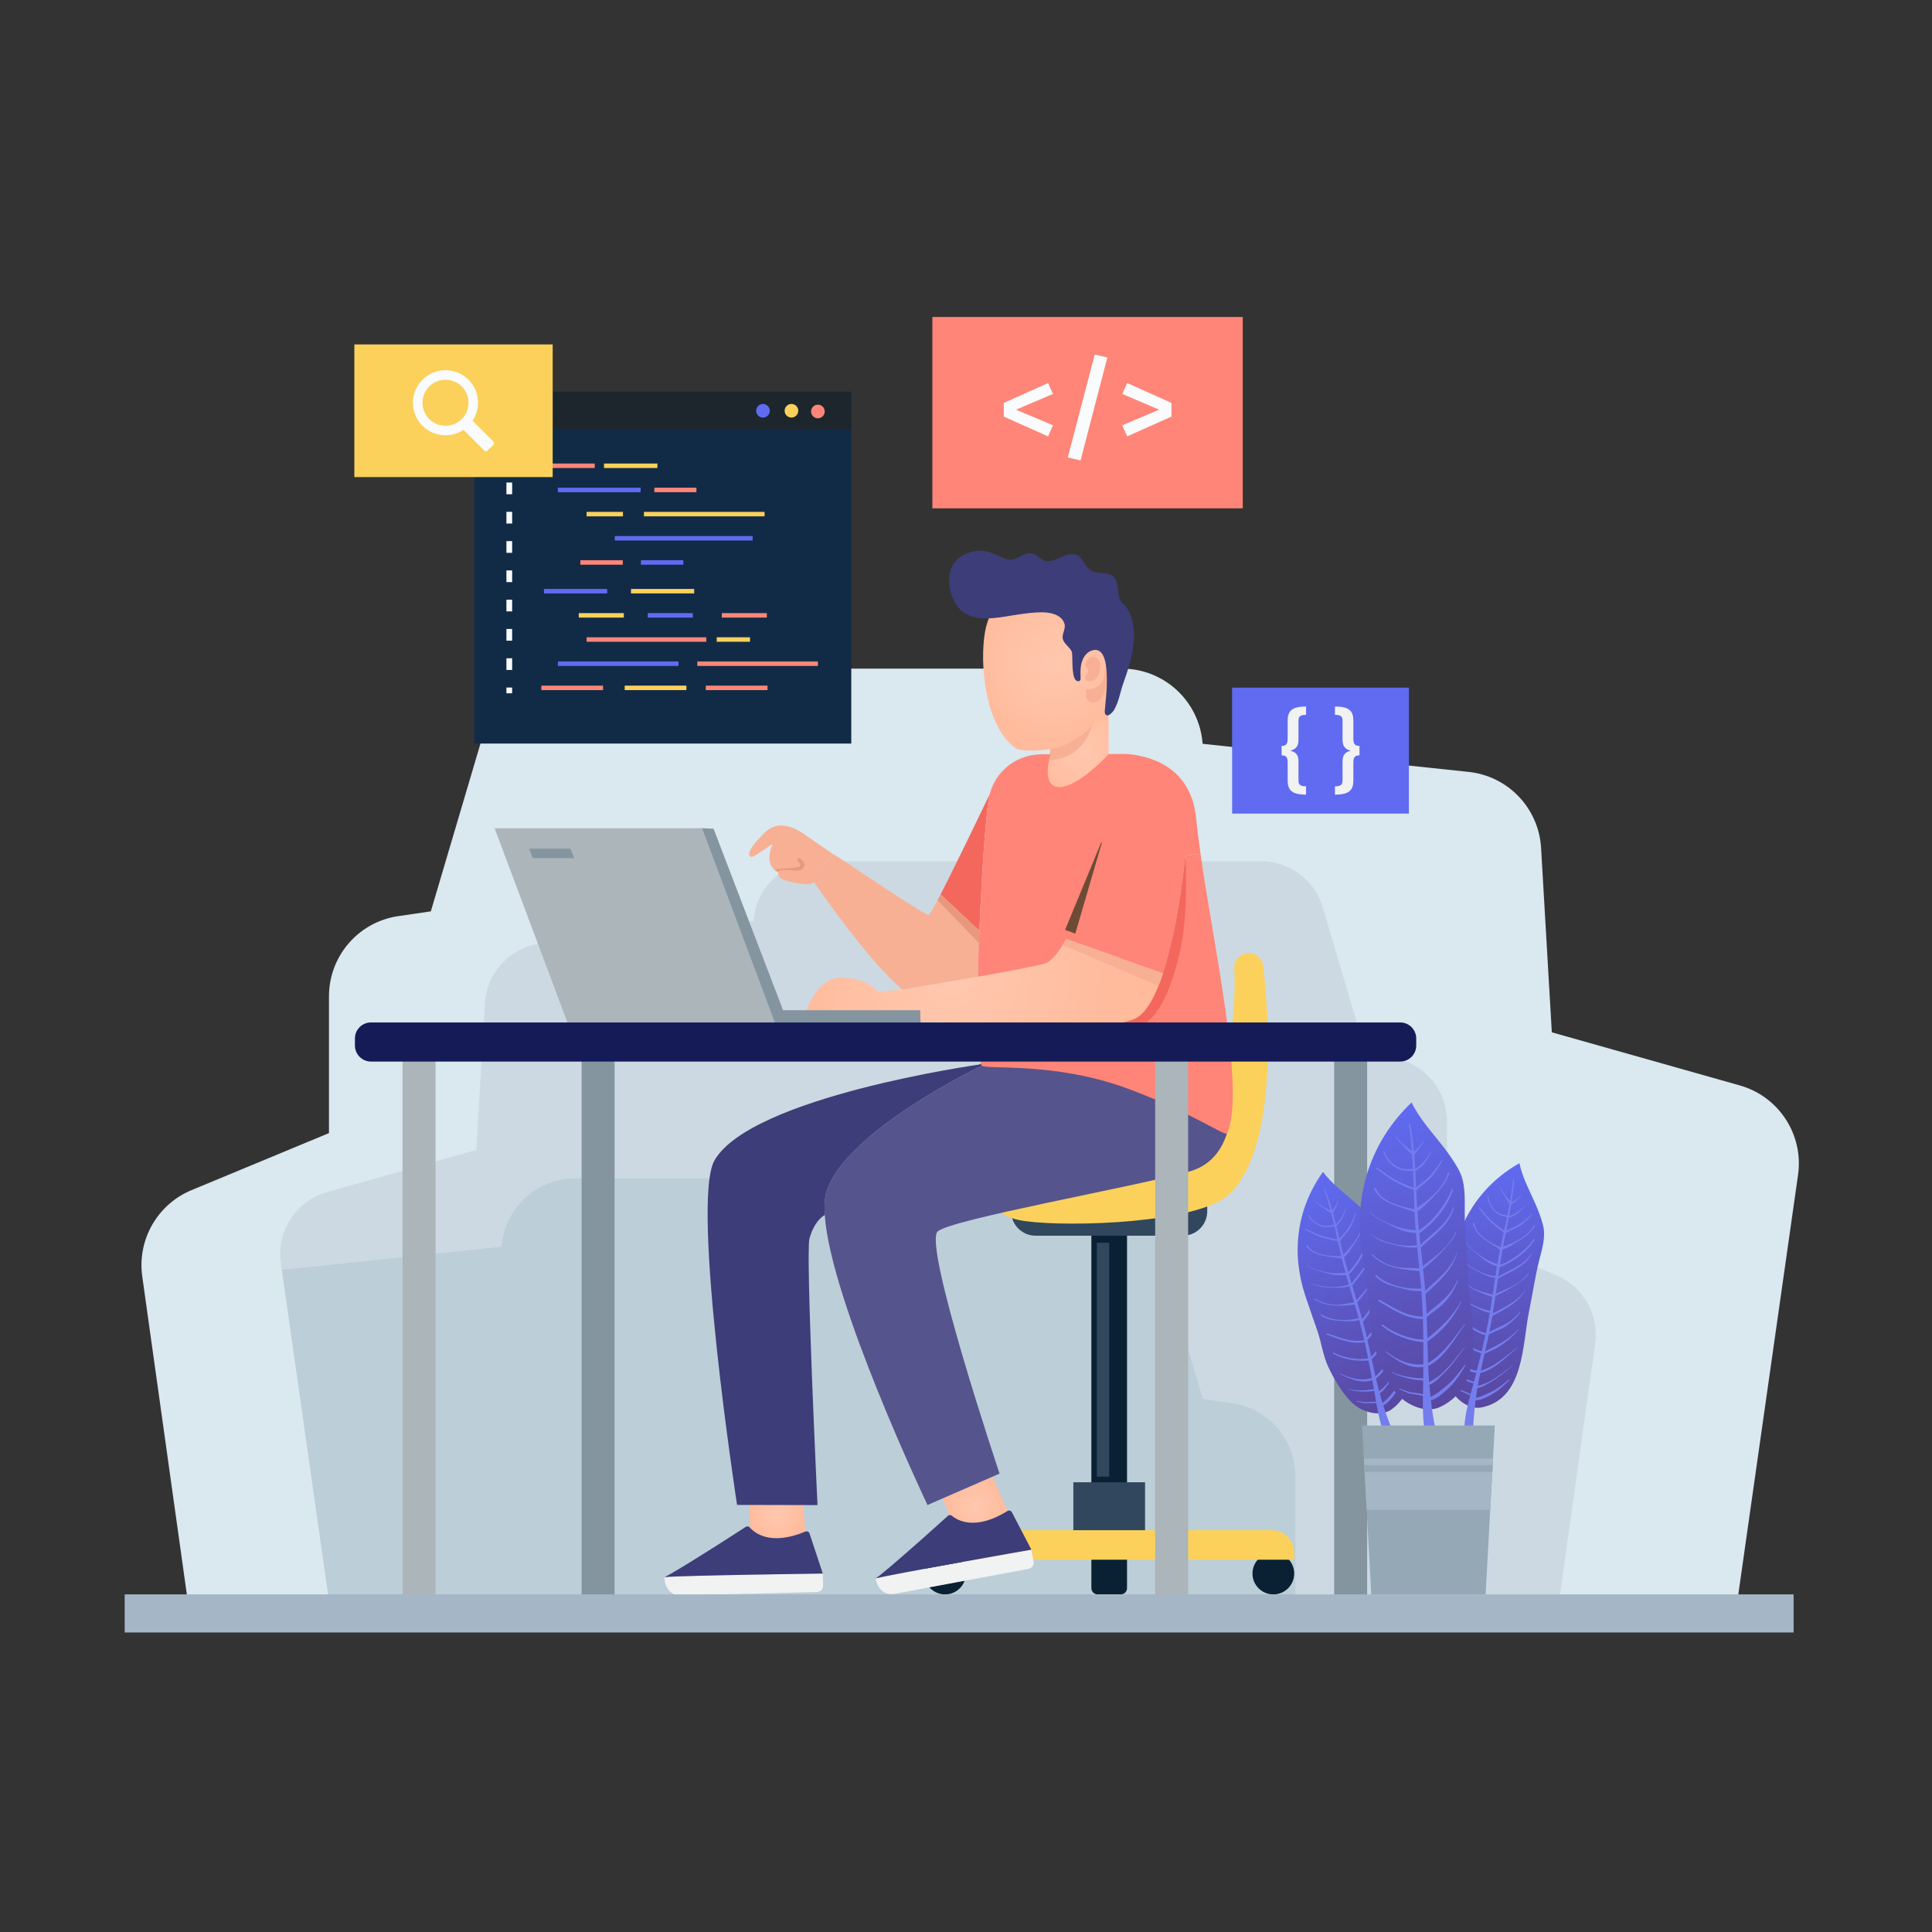 <?xml version="1.0" encoding="utf-8"?>
<svg viewBox="0 0 500 500" xmlns="http://www.w3.org/2000/svg">
  <rect x="0" y="0" width="500" height="500" fill="#333333" stroke="none"/>
  <g id="BACKGROUND" transform="matrix(1, 0, 0, 1, 417.717, -12.318)">
    <g>
      <path style="fill:#DAE8EF;" d="M 47.618 316.378 L 31.851 427.088 L -369.065 427.088 L -380.905 342.632 C -382.222 333.169 -376.991 324 -368.162 320.329 L -332.58 305.562 L -332.58 270.175 C -332.58 259.749 -324.947 250.908 -314.63 249.409 L -306.216 248.177 L -292.083 200.389 C -289.449 191.463 -281.255 185.354 -271.963 185.354 L -127.403 185.354 C -121.904 185.354 -116.867 187.476 -113.112 190.963 C -109.356 194.463 -106.881 199.328 -106.478 204.816 L -37.643 212.084 C -27.424 213.169 -19.498 221.474 -18.888 231.729 L -16.108 279.481 L 32.534 293.224 C 42.655 296.074 49.093 305.976 47.618 316.378 Z"/>
      <path style="fill:#CCD9E2;" d="M -345.029 339.21 L -332.514 427.087 L -14.283 427.087 L -4.885 360.049 C -3.84 352.538 -7.992 345.259 -15 342.346 L -43.244 330.625 L -43.244 302.536 C -43.244 294.26 -49.303 287.243 -57.492 286.053 L -64.171 285.075 L -75.389 247.142 C -77.48 240.057 -83.984 235.208 -91.36 235.208 L -206.104 235.208 C -210.469 235.208 -214.467 236.892 -217.448 239.66 C -220.429 242.438 -222.394 246.3 -222.714 250.656 L -277.353 256.425 C -285.464 257.287 -291.756 263.878 -292.24 272.018 L -294.447 309.922 L -333.057 320.83 C -341.089 323.094 -346.2 330.954 -345.029 339.21 Z"/>
      <path style="fill:#BCCED8;" d="M -82.491 394.341 C -82.491 384.87 -89.426 376.838 -98.797 375.476 L -106.441 374.357 L -119.28 330.943 C -121.673 322.834 -129.117 317.284 -137.558 317.284 L -268.885 317.284 C -273.881 317.284 -278.456 319.211 -281.868 322.38 C -285.28 325.559 -287.529 329.979 -287.894 334.964 L -344.752 340.967 L -332.487 427.087 L -81.049 427.087 L -82.49 426.489 L -82.49 394.341 L -82.491 394.341 Z"/>
    </g>
  </g>
  <g id="OBJECTS" transform="matrix(1, 0, 0, 1, 2.523, 2.262)">
    <g>
      <g>
        <g>
          <g>
            <rect x="120.232" y="99.118" style="fill:#112B46;" width="97.554" height="91.054"/>
          </g>
          <g>
            <rect x="120.232" y="99.118" style="fill:#1D262D;" width="97.554" height="9.63"/>
          </g>
          <g>
            <g>
              <path style="fill:#606BF1;" d="M196.699,104.042c0,0.975-0.79,1.765-1.765,1.765s-1.765-0.79-1.765-1.765&#10;&#9;&#9;&#9;&#9;&#9;&#9;&#9;s0.79-1.765,1.765-1.765S196.699,103.067,196.699,104.042z"/>
            </g>
            <g>
              <path style="fill:#FBD15B;" d="M204.069,104.042c0,0.975-0.79,1.765-1.765,1.765c-0.975,0-1.765-0.79-1.765-1.765&#10;&#9;&#9;&#9;&#9;&#9;&#9;&#9;s0.79-1.765,1.765-1.765C203.279,102.277,204.069,103.067,204.069,104.042z"/>
            </g>
            <g>
              <path style="fill:#FF8578;" d="M210.913,104.228c0,0.975-0.79,1.765-1.765,1.765c-0.975,0-1.765-0.79-1.765-1.765&#10;&#9;&#9;&#9;&#9;&#9;&#9;&#9;c0-0.975,0.79-1.765,1.765-1.765C210.123,102.463,210.913,103.253,210.913,104.228z"/>
            </g>
          </g>
          <g>
            <g>
              <g>
                <rect x="137.578" y="117.7" style="fill:#FF8578;" width="13.817" height="1.161"/>
              </g>
              <g>
                <rect x="153.795" y="117.7" style="fill:#FBD15B;" width="13.817" height="1.161"/>
              </g>
              <g>
                <rect x="141.852" y="123.955" style="fill:#606BF1;" width="21.426" height="1.161"/>
              </g>
              <g>
                <rect x="166.82" y="123.955" style="fill:#FF8578;" width="10.891" height="1.161"/>
              </g>
              <g>
                <rect x="149.284" y="130.211" style="fill:#FBD15B;" width="9.41" height="1.161"/>
              </g>
              <g>
                <rect x="164.133" y="130.211" style="fill:#FBD15B;" width="31.217" height="1.161"/>
              </g>
              <g>
                <rect x="156.593" y="136.467" style="fill:#606BF1;" width="35.677" height="1.161"/>
              </g>
              <g>
                <rect x="147.673" y="142.723" style="fill:#FF8578;" width="10.98" height="1.161"/>
              </g>
              <g>
                <rect x="163.351" y="142.723" style="fill:#606BF1;" width="10.98" height="1.161"/>
              </g>
            </g>
            <g>
              <g>
                <rect x="137.578" y="175.178" style="fill:#FF8578;" width="15.973" height="1.161"/>
              </g>
              <g>
                <rect x="159.146" y="175.178" style="fill:#FBD15B;" width="15.974" height="1.161"/>
              </g>
              <g>
                <rect x="180.133" y="175.178" style="fill:#FF8578;" width="15.973" height="1.161"/>
              </g>
              <g>
                <rect x="141.852" y="168.923" style="fill:#606BF1;" width="31.217" height="1.161"/>
              </g>
              <g>
                <rect x="177.936" y="168.923" style="fill:#FF8578;" width="31.217" height="1.161"/>
              </g>
              <g>
                <rect x="149.284" y="162.667" style="fill:#FF8578;" width="30.978" height="1.161"/>
              </g>
              <g>
                <rect x="182.963" y="162.667" style="fill:#FBD15B;" width="8.622" height="1.161"/>
              </g>
              <g>
                <rect x="147.261" y="156.411" style="fill:#FBD15B;" width="11.662" height="1.161"/>
              </g>
              <g>
                <rect x="165.116" y="156.411" style="fill:#606BF1;" width="11.662" height="1.161"/>
              </g>
              <g>
                <rect x="184.278" y="156.411" style="fill:#FF8578;" width="11.662" height="1.161"/>
              </g>
              <g>
                <rect x="160.779" y="150.155" style="fill:#FBD15B;" width="16.352" height="1.161"/>
              </g>
              <g>
                <rect x="138.258" y="150.155" style="fill:#606BF1;" width="16.352" height="1.161"/>
              </g>
            </g>
          </g>
          <g>
            <g>
              <g>
                <rect x="128.535" y="116.585" style="fill:#F9FBFC;" width="1.486" height="1.487"/>
              </g>
            </g>
            <g>
              <g>
                <path style="fill:#F9FBFC;" d="M130.022,171.126h-1.486v-3.031h1.486V171.126z M130.022,163.547h-1.486v-3.031h1.486V163.547&#10;&#9;&#9;&#9;&#9;&#9;&#9;&#9;&#9;z M130.022,155.967h-1.486v-3.032h1.486V155.967z M130.022,148.388h-1.486v-3.032h1.486V148.388z M130.022,140.809h-1.486&#10;&#9;&#9;&#9;&#9;&#9;&#9;&#9;&#9;v-3.032h1.486V140.809z M130.022,133.23h-1.486v-3.032h1.486V133.23z M130.022,125.65h-1.486v-3.032h1.486V125.65z"/>
              </g>
            </g>
            <g>
              <g>
                <rect x="128.535" y="175.674" style="fill:#F9FBFC;" width="1.486" height="1.487"/>
              </g>
            </g>
          </g>
        </g>
        <g>
          <g>
            <rect x="238.776" y="79.775" style="fill:#FF8578;" width="80.33" height="49.515"/>
          </g>
          <g>
            <path style="fill:#F9FBFC;" d="M269.975,99.69l-9.557,4.079l9.557,4.019l-1.251,2.888l-11.462-5.121v-3.543l11.462-5.151&#10;&#9;&#9;&#9;&#9;&#9;&#9;L269.975,99.69z"/>
            <path style="fill:#F9FBFC;" d="M284.059,90.253l-6.937,26.646l-3.305-0.774l6.967-26.616L284.059,90.253z"/>
            <path style="fill:#F9FBFC;" d="M300.646,102.013v3.543l-11.463,5.121l-1.25-2.888l9.527-4.019l-9.527-4.079l1.25-2.828&#10;&#9;&#9;&#9;&#9;&#9;&#9;L300.646,102.013z"/>
          </g>
        </g>
        <g>
          <g>
            <rect x="316.347" y="175.7" style="fill:#606BF1;" width="45.754" height="32.596"/>
          </g>
          <g>
            <path style="fill:#F1F2F2;" d="M335.486,182.737c-1.472,0-1.962,0.397-1.962,1.495v4.906c0,1.916-0.794,2.5-2.126,2.874&#10;&#9;&#9;&#9;&#9;&#9;&#9;c1.332,0.35,2.126,0.934,2.126,2.826v4.906c0,1.098,0.514,1.495,1.962,1.495v2.149c-3.714,0-4.766-1.191-4.766-3.668v-4.649&#10;&#9;&#9;&#9;&#9;&#9;&#9;c0-1.332-0.35-1.845-1.565-1.845v-2.453c1.215,0,1.565-0.537,1.565-1.869v-4.649c0-2.5,1.052-3.668,4.766-3.668V182.737z"/>
            <path style="fill:#F1F2F2;" d="M347.728,184.256v4.649c0,1.332,0.35,1.869,1.589,1.869v2.453c-1.238,0-1.589,0.514-1.589,1.845&#10;&#9;&#9;&#9;&#9;&#9;&#9;v4.649c0,2.476-1.051,3.668-4.766,3.668v-2.149c1.448,0,1.962-0.397,1.962-1.495v-4.906c0-1.892,0.794-2.476,2.126-2.826&#10;&#9;&#9;&#9;&#9;&#9;&#9;c-1.332-0.374-2.126-0.958-2.126-2.874v-4.906c0-1.098-0.49-1.495-1.962-1.495v-2.149&#10;&#9;&#9;&#9;&#9;&#9;&#9;C346.677,180.588,347.728,181.756,347.728,184.256z"/>
          </g>
        </g>
        <g>
          <g>
            <rect x="89.183" y="86.876" style="fill:#FBD15B;" width="51.329" height="34.332"/>
          </g>
          <g>
            <g>
              <path style="fill:#F9FBFC;" d="M106.171,96.731c-2.451,3.067-2.413,7.549,0.084,10.579c2.837,3.443,7.697,3.997,11.189,1.668&#10;&#9;&#9;&#9;&#9;&#9;&#9;&#9;l5.387,5.387c0.227,0.227,0.596,0.227,0.823,0l1.514-1.513c0.227-0.227,0.227-0.596,0-0.823l-5.387-5.387&#10;&#9;&#9;&#9;&#9;&#9;&#9;&#9;c2.182-3.272,1.833-7.745-1.052-10.63C115.219,92.502,109.359,92.742,106.171,96.731z M116.984,106.182&#10;&#9;&#9;&#9;&#9;&#9;&#9;&#9;c-2.323,2.323-6.102,2.322-8.425,0c-2.323-2.323-2.323-6.102,0-8.425c2.323-2.323,6.102-2.323,8.425,0&#10;&#9;&#9;&#9;&#9;&#9;&#9;&#9;C119.306,100.079,119.307,103.859,116.984,106.182z"/>
            </g>
          </g>
        </g>
        <g>
          <g>
            <radialGradient id="SVGID_1_" cx="277.52" cy="192.379" r="12.925" gradientUnits="userSpaceOnUse">
              <stop offset="0" style="stop-color:#FFC8AF"/>
              <stop offset="1" style="stop-color:#FFBB9C"/>
            </radialGradient>
            <path style="fill:url(#SVGID_1_);" d="M289.826,192.922c-0.112,1.134-1.662,12.973-13.836,12.973&#10;&#9;&#9;&#9;&#9;&#9;&#9;c-12.782,0-10.641-12.654-10.641-12.654l-0.016-0.08c1.246-0.256,2.588-0.352,4.01-0.192v-5.992l14.507-8.116h0.527v13.98&#10;&#9;&#9;&#9;&#9;&#9;&#9;C284.377,192.842,286.678,192.57,289.826,192.922z"/>
            <g>
              <g id="XMLID_43_">
                <g>
                  <radialGradient id="SVGID_00000044863639999109743620000009231584149797860027_" cx="279.604" cy="169.188" r="20.378" gradientTransform="matrix(0.978 -0.21 0.21 0.978 -38.914 62.442)" gradientUnits="userSpaceOnUse">
                    <stop offset="0" style="stop-color:#FFC8AF"/>
                    <stop offset="1" style="stop-color:#FFBB9C"/>
                  </radialGradient>
                  <path style="fill:url(#SVGID_00000044863639999109743620000009231584149797860027_);" d="M282.78,152.117&#10;&#9;&#9;&#9;&#9;&#9;&#9;&#9;&#9;&#9;c2.057,2.086,3.612,4.786,4.36,8.085c1.394,6.146,0.082,12.649-1.701,18.572c-0.305,1.013-0.651,2.035-1.277,2.888&#10;&#9;&#9;&#9;&#9;&#9;&#9;&#9;&#9;&#9;c-0.447,0.608-1.021,1.11-1.591,1.605c-2.581,2.247-5.16,4.495-7.735,6.749c-1.745,1.528-12.489,2.801-14.54,1.335&#10;&#9;&#9;&#9;&#9;&#9;&#9;&#9;&#9;&#9;c-7.902-5.65-9.422-22.018-7.84-30.386C255.08,147.082,272.923,142.118,282.78,152.117z"/>
                </g>
              </g>
              <path style="fill:#F7B094;" d="M278.342,169.883c0.105-1.336,1.479-2.8,2.858-1.933c1.428,0.898,1.092,3.271,0.5,4.577&#10;&#9;&#9;&#9;&#9;&#9;&#9;&#9;c-0.464,1.024-2.016,2.145-3.067,1.193c-0.881-0.798,0.488-1.74,0.533-2.468c0.04-0.656-1.272-1.126-0.735-1.828"/>
              <path style="fill:#F7B094;" d="M278.595,176.061c1.44,0.432,3.879-0.666,4.497-2.672c0.617-2.006,0.551-4.296,0.551-4.296&#10;&#9;&#9;&#9;&#9;&#9;&#9;&#9;s0.725,1.816,0.352,4.737c-0.373,2.922-1.397,5.705-3.69,5.741C278.012,179.608,278.595,176.061,278.595,176.061z"/>
              <path style="fill:#3D3D7A;" d="M276.828,173.982c-0.047,0.023-0.1,0.04-0.161,0.049c-0.892,0.125-1.247-0.954-1.38-1.63&#10;&#9;&#9;&#9;&#9;&#9;&#9;&#9;c-0.309-1.577-0.26-3.173-0.316-4.768c-0.013-0.4,0.019-0.898-0.145-1.274c-0.501-1.147-1.836-1.893-2.243-3.077&#10;&#9;&#9;&#9;&#9;&#9;&#9;&#9;c-0.474-1.378,0.864-2.753,0.333-4.262c-0.813-2.311-3.78-2.842-5.926-2.817c-3.221,0.038-6.36,0.635-9.538,1.128&#10;&#9;&#9;&#9;&#9;&#9;&#9;&#9;c-3.355,0.521-7.643,1.015-10.599-1.107c-3.563-2.557-5.051-9.222-2.392-12.871c1.449-1.989,4.198-3.048,6.606-3.103&#10;&#9;&#9;&#9;&#9;&#9;&#9;&#9;c2.553-0.058,4.71,1.463,7.051,2.229c1.865,0.61,3.669-1.174,5.412-1.523c2.191-0.438,3.122,1.954,5.06,2.02&#10;&#9;&#9;&#9;&#9;&#9;&#9;&#9;c1.883,0.064,3.731-1.407,5.562-1.742c3.65-0.666,3.435,3,5.885,4.252c1.522,0.778,3.489,0.307,5.029,1.098&#10;&#9;&#9;&#9;&#9;&#9;&#9;&#9;c1.17,0.601,1.334,1.657,1.589,2.853c0.22,1.034,0.233,2.228,0.573,3.211c0.306,0.884,1.049,1.442,1.628,2.134&#10;&#9;&#9;&#9;&#9;&#9;&#9;&#9;c0.632,0.754,1.035,1.635,1.356,2.581c0.71,2.097,0.868,4.36,0.674,6.556c-0.326,3.687-1.512,7.315-2.743,10.787&#10;&#9;&#9;&#9;&#9;&#9;&#9;&#9;c-0.799,2.253-1.096,4.599-2.325,6.731c-0.33,0.573-1.796,2.246-2.341,1c-0.117-0.267-0.099-0.571-0.078-0.862&#10;&#9;&#9;&#9;&#9;&#9;&#9;&#9;c0.162-2.322,2.324-17.287-3.344-15.489c-1.19,0.377-1.988,1.367-2.432,2.497c-0.53,1.351-0.568,2.712-0.5,4.14&#10;&#9;&#9;&#9;&#9;&#9;&#9;&#9;c0.01,0.204,0.015,0.409,0.007,0.613C277.12,173.601,277.054,173.869,276.828,173.982z"/>
            </g>
          </g>
          <path style="fill:#F7B094;" d="M269.343,191.599c6.446-1.036,10.699-6.128,10.699-6.128s-1.739,8.582-11.086,9.036&#10;&#9;&#9;&#9;&#9;&#9;L269.343,191.599z"/>
          <g>
            <path style="fill:#0A2033;" d="M279.924,308.57h9.227v88.525c0,0.898-0.728,1.626-1.626,1.626h-5.975&#10;&#9;&#9;&#9;&#9;&#9;&#9;c-0.898,0-1.626-0.728-1.626-1.626V308.57z"/>
            <path style="fill:#30475E;" d="M259.166,309.836h50.742v1.385c0,3.487-2.827,6.314-6.314,6.314H265.48&#10;&#9;&#9;&#9;&#9;&#9;&#9;c-3.487,0-6.314-2.827-6.314-6.314V309.836z"/>
            <g>
              <path style="fill:#0A2033;" d="M279.924,388.225h9.227v20.514c0,0.898-0.728,1.626-1.626,1.626h-5.975&#10;&#9;&#9;&#9;&#9;&#9;&#9;&#9;c-0.898,0-1.626-0.728-1.626-1.626V388.225z"/>
              <path style="fill:#0A2033;" d="M236.657,404.965c0,2.982,2.418,5.4,5.4,5.4c2.982,0,5.4-2.418,5.4-5.4&#10;&#9;&#9;&#9;&#9;&#9;&#9;&#9;c0-2.982-2.418-5.4-5.4-5.4C239.075,399.565,236.657,401.983,236.657,404.965z"/>
              <path style="fill:#0A2033;" d="M321.617,404.965c0,2.982,2.418,5.4,5.4,5.4c2.982,0,5.4-2.418,5.4-5.4&#10;&#9;&#9;&#9;&#9;&#9;&#9;&#9;c0-2.982-2.418-5.4-5.4-5.4C324.034,399.565,321.617,401.983,321.617,404.965z"/>
              <rect x="275.256" y="381.35" transform="matrix(-1 -1.224647e-16 1.224647e-16 -1 569.074 778.92)" style="fill:#30475E;" width="18.562" height="16.22"/>
              <path style="fill:#FBD15B;" d="M236.657,401.387h95.76v-1.882c0-3.176-2.575-5.751-5.751-5.751h-84.257&#10;&#9;&#9;&#9;&#9;&#9;&#9;&#9;c-3.176,0-5.751,2.575-5.751,5.751V401.387z"/>
            </g>
            <rect x="281.336" y="319.354" style="fill:#30475E;" width="3.201" height="60.548"/>
          </g>
          <path style="fill:#FBD15B;" d="M320.786,244.403c-2.214-0.069-4.014,1.763-3.886,3.974c0.634,10.99-1.696,37.8-11.932,46.948&#10;&#9;&#9;&#9;&#9;&#9;c-12.516,11.184-47.989,9.661-47.989,9.661s-5.858,7.19,5.858,8.787c11.717,1.598,44.736,0.533,52.725-6.923&#10;&#9;&#9;&#9;&#9;&#9;c7.733-7.217,12.323-26.126,8.864-59.038C324.227,245.924,322.683,244.462,320.786,244.403L320.786,244.403z"/>
          <g id="XMLID_42_">
            <g>
              <radialGradient id="SVGID_00000137836247421745558380000003414876170989042109_" cx="249.963" cy="387.548" r="8.126" gradientUnits="userSpaceOnUse">
                <stop offset="0" style="stop-color:#FFC8AF"/>
                <stop offset="1" style="stop-color:#FFBB9C"/>
              </radialGradient>
              <polygon style="fill:url(#SVGID_00000137836247421745558380000003414876170989042109_);" points="254.324,379.903 &#10;&#9;&#9;&#9;&#9;&#9;&#9;&#9;258.542,389.521 245.617,395.193 241.383,385.543 &#9;&#9;&#9;&#9;&#9;&#9;"/>
              <path style="fill:#56548C;" d="M315.277,272.999c-0.799,1.598-58.229,0.032-63.653,0.527c0,0-35.15,16.776-40.199,32.482&#10;&#9;&#9;&#9;&#9;&#9;&#9;&#9;c-0.511,1.582-0.655,3.675-0.495,6.167c1.406,22.112,26.586,75.061,26.586,75.061l3.866-1.694l12.942-5.64l1.837-0.799&#10;&#9;&#9;&#9;&#9;&#9;&#9;&#9;c0,0-19.971-59.515-15.977-62.71c3.994-3.195,49.258-11.184,64.963-15.434C320.869,296.694,315.277,272.999,315.277,272.999z"/>
              <radialGradient id="SVGID_00000167377973443143421330000008811520089758636950_" cx="198.499" cy="389.586" r="7.402" gradientUnits="userSpaceOnUse">
                <stop offset="0" style="stop-color:#FFC8AF"/>
                <stop offset="1" style="stop-color:#FFBB9C"/>
              </radialGradient>
              <polygon style="fill:url(#SVGID_00000167377973443143421330000008811520089758636950_);" points="205.048,382.377 &#10;&#9;&#9;&#9;&#9;&#9;&#9;&#9;206.057,396.827 191.949,396.827 190.94,382.345 &#9;&#9;&#9;&#9;&#9;&#9;"/>
              <path style="fill:#3D3D7A;" d="M251.337,273.031l-0.511,0.224c0,0-58.844,8.26-68.43,24.765&#10;&#9;&#9;&#9;&#9;&#9;&#9;&#9;c-6.231,10.737,5.83,89.189,5.83,89.189l20.818,0.048c0,0-3.114-65.351-2.075-68.994c1.166-4.154,3.163-5.656,3.962-6.087&#10;&#9;&#9;&#9;&#9;&#9;&#9;&#9;c-0.16-2.492-0.016-4.586,0.495-6.167c5.049-15.706,40.199-32.482,40.199-32.482&#10;&#9;&#9;&#9;&#9;&#9;&#9;&#9;C251.512,273.447,251.416,273.271,251.337,273.031z"/>
              <path style="fill:#FF8578;" d="M308.173,218.661l-3.946,0.543c0,0-0.959,10.641-3.307,21.282l-49.162,18.661l-0.671,3.563&#10;&#9;&#9;&#9;&#9;&#9;&#9;&#9;c-0.208-0.016-0.415-0.032-0.607-0.048c0.016,0.735,0.016,1.454,0.048,2.125c0.112,4.106,0.383,7.062,0.815,8.244&#10;&#9;&#9;&#9;&#9;&#9;&#9;&#9;c0.08,0.24,0.176,0.415,0.288,0.495c1.336,1.089,18.723-1.021,37.521,5.881c16.303,5.986,25.44,12.525,25.863,11.646&#10;&#9;&#9;&#9;&#9;&#9;&#9;&#9;C320.136,280.402,310.809,238.601,308.173,218.661z"/>
              <path style="fill:#F4675D;" d="M303.044,243.042c-1.31,6.295-4.697,18.821-11.344,20.499&#10;&#9;&#9;&#9;&#9;&#9;&#9;&#9;c-8.676,2.205-25.452,2.093-41.173,1.246c-0.032-0.671-0.032-1.39-0.048-2.125c0.192,0.016,0.399,0.032,0.607,0.048&#10;&#9;&#9;&#9;&#9;&#9;&#9;&#9;l0.671-3.563l49.162-18.661c2.349-10.641,3.307-21.282,3.307-21.282s0,0.064,0.016,0.176&#10;&#9;&#9;&#9;&#9;&#9;&#9;&#9;C304.338,221.026,305.009,233.743,303.044,243.042z"/>
              <path style="fill:#F4675D;" d="M253.765,202.956c-0.879,1.598-2.141,18.693-2.828,35.661l-10.05-9.379&#10;&#9;&#9;&#9;&#9;&#9;&#9;&#9;C245.153,220.978,253.765,202.956,253.765,202.956z"/>
              <path style="fill:#F7B094;" d="M247.742,251.015c-8.484,1.47-16.281,2.732-16.281,2.732l-0.016,0.415&#10;&#9;&#9;&#9;&#9;&#9;&#9;&#9;c-9.443-7.541-23.806-28.903-23.806-28.903s4.298-5.161,5.368-6.519c0.16-0.208,23.582,15.913,24.781,15.769&#10;&#9;&#9;&#9;&#9;&#9;&#9;&#9;c0.304-0.032,1.502-2.141,3.1-5.272l10.05,9.379c-0.16,4.042-0.288,8.068-0.368,11.887&#10;&#9;&#9;&#9;&#9;&#9;&#9;&#9;C249.627,250.679,248.684,250.839,247.742,251.015z"/>
              <radialGradient id="SVGID_00000058574314137871453090000003037064763140154258_" cx="243.561" cy="250.697" r="41.444" gradientUnits="userSpaceOnUse">
                <stop offset="0" style="stop-color:#FFC8AF"/>
                <stop offset="1" style="stop-color:#FFBB9C"/>
              </radialGradient>
              <path style="fill:url(#SVGID_00000058574314137871453090000003037064763140154258_);" d="M231.461,253.747l-0.208,6.998&#10;&#9;&#9;&#9;&#9;&#9;&#9;&#9;H205.69c0,0,2.54-9.986,9.459-9.986c6.918,0,9.586,3.659,9.586,3.659L231.461,253.747z"/>
              <path style="fill:#F7B094;" d="M212.816,218.581l0.192,0.16c-1.071,1.358-5.368,6.519-5.368,6.519l-2.668-1.885&#10;&#9;&#9;&#9;&#9;&#9;&#9;&#9;c0,0-2.94,1.79-6.359-0.08c-3.563-1.933-1.358-6.549-1.175-7.096c-0.691,0.195-4.96,3.645-5.631,3.278&#10;&#9;&#9;&#9;&#9;&#9;&#9;&#9;c-0.671-0.368-1.166-1.582,3.611-6.295c4.761-4.713,11.248,1.342,11.44,1.342L212.816,218.581z"/>
              <path style="fill:#F7B094;" d="M199.168,222.493c0,0-1.03,1.929,0.801,2.767c1.831,0.838,5.394,1.443,6.924,1.296&#10;&#9;&#9;&#9;&#9;&#9;&#9;&#9;c1.53-0.147,2.747-2.289,2.747-2.289l-4.635-4.349h-3.705L199.168,222.493z"/>
              <path style="fill:#E8987C;" d="M198.893,223.44c0.275-0.947,2.906-0.442,4.538-0.403c1.202,0.029,1.86-0.286,2.232-1.202&#10;&#9;&#9;&#9;&#9;&#9;&#9;&#9;c0.372-0.915-1.373-2.375-1.717-1.917c-0.343,0.458,0.63,1.102,0.658,1.71c0.029,0.608-1.717,0.808-3.061,0.808&#10;&#9;&#9;&#9;&#9;&#9;&#9;&#9;c-1.345,0-3.665,0.35-3.665,0.35L198.893,223.44z"/>
            </g>
          </g>
          <radialGradient id="SVGID_00000016781500860519117160000010994153723609192887_" cx="243.561" cy="250.697" r="41.444" gradientUnits="userSpaceOnUse">
            <stop offset="0" style="stop-color:#FFC8AF"/>
            <stop offset="1" style="stop-color:#FFBB9C"/>
          </radialGradient>
          <path style="fill:url(#SVGID_00000016781500860519117160000010994153723609192887_);" d="M298.421,249.561l-25.036-8.867&#10;&#9;&#9;&#9;&#9;&#9;c-1.821,3.403-3.771,5.96-5.704,6.471c-2.924,0.767-9.986,2.093-17.112,3.339c-0.943,0.176-1.885,0.335-2.828,0.511&#10;&#9;&#9;&#9;&#9;&#9;c-8.484,1.47-16.281,2.732-16.281,2.732l-0.016,0.415v0.272l-0.192,6.311v1.601c0,0,8.5-0.435,19.221,0.316&#10;&#9;&#9;&#9;&#9;&#9;c15.003,1.07,34.351,1.71,40.758-1.31c3.004-1.422,5.4-6.087,7.286-11.839C298.485,249.529,298.453,249.545,298.421,249.561z"/>
          <polygon style="fill:#F7B094;" points="273.385,240.694 298.421,249.561 297.288,252.906 272.508,242.277 &#9;&#9;&#9;&#9;"/>
          <path style="fill:#FF8578;" d="M273.385,240.694c-1.821,3.403-3.771,5.96-5.704,6.471c-2.924,0.767-9.986,2.093-17.112,3.339&#10;&#9;&#9;&#9;&#9;&#9;c0.08-3.819,0.208-7.845,0.368-11.887c0.687-16.968,1.949-34.063,2.828-35.661c1.438-2.668,5.368-8.468,11.567-9.794l0.016,0.08&#10;&#9;&#9;&#9;&#9;&#9;c0,0-2.141,12.654,10.641,12.654c12.175,0,13.724-11.839,13.836-12.973c6.263,0.703,15.865,3.835,17.191,16.425&#10;&#9;&#9;&#9;&#9;&#9;c0.272,2.492,0.655,5.688,1.15,9.315l-3.946,0.543c0,0-1.598,17.735-5.704,30.309c-0.032,0.016-0.064,0.032-0.096,0.048&#10;&#9;&#9;&#9;&#9;&#9;L273.385,240.694z"/>
          <polygon style="fill:#6D4B35;" points="273.126,238.386 283.123,214.186 275.758,239.364 &#9;&#9;&#9;&#9;"/>
          <path style="fill:#FF8578;" d="M289.826,192.922h-5.448c0,0-7.753,8.513-12.737,8.513s-2.297-8.465-2.297-8.465h-2.431&#10;&#9;&#9;&#9;&#9;&#9;c-6.985,0-12.863,5.245-13.653,12.186c-0.091,0.795-0.173,1.549-0.244,2.231c-0.533,5.15,20.33,8.898,20.33,8.898l10.742-0.601&#10;&#9;&#9;&#9;&#9;&#9;l6.523-12.728l1.3-5.212L289.826,192.922z"/>
          <g>
            <g>
              <g id="XMLID_39_">
                <g>
                  <path style="fill:#F1F2F2;" d="M224.083,406.263c0.485,2.603,2.289,4.454,4.893,3.968l34.701-6.472&#10;&#9;&#9;&#9;&#9;&#9;&#9;&#9;&#9;&#9;c0.878-0.164,1.457-1.008,1.293-1.886l-0.574-3.079c0,0-36.495,6.386-40.33,7.45L224.083,406.263z"/>
                  <path style="fill:#3D3D7A;" d="M234.407,397.526c0.362-0.314,0.71-0.626,1.072-0.94c0.696-0.623,1.381-1.229,2.04-1.817&#10;&#9;&#9;&#9;&#9;&#9;&#9;&#9;&#9;&#9;c0.348-0.311,0.696-0.623,1.019-0.915c0.634-0.568,1.231-1.1,1.766-1.577c0.385-0.347,0.744-0.676,1.067-0.968&#10;&#9;&#9;&#9;&#9;&#9;&#9;&#9;&#9;&#9;c0.593-0.532,1.078-0.966,1.417-1.27c0.294-0.263,0.73-0.276,1.033-0.022c1.427,1.199,6.037,3.942,14.388-1.226&#10;&#9;&#9;&#9;&#9;&#9;&#9;&#9;&#9;&#9;c0.396-0.245,0.921-0.117,1.136,0.296l5.05,9.705c0,0-36.495,6.386-40.33,7.45&#10;&#9;&#9;&#9;&#9;&#9;&#9;&#9;&#9;&#9;C225.326,405.458,229.985,401.427,234.407,397.526z"/>
                </g>
              </g>
            </g>
          </g>
          <g>
            <g>
              <g id="XMLID_44_">
                <g>
                  <path style="fill:#F1F2F2;" d="M169.432,405.923c0.065,2.647,1.551,4.761,4.198,4.697l35.289-0.861&#10;&#9;&#9;&#9;&#9;&#9;&#9;&#9;&#9;&#9;c0.893-0.022,1.599-0.763,1.577-1.656l-0.076-3.131c0,0-37.047,0.491-41.002,0.929L169.432,405.923z"/>
                  <path style="fill:#3D3D7A;" d="M181.016,398.942c0.408-0.253,0.801-0.504,1.208-0.757c0.786-0.504,1.559-0.994,2.303-1.468&#10;&#9;&#9;&#9;&#9;&#9;&#9;&#9;&#9;&#9;c0.393-0.252,0.786-0.504,1.152-0.741c0.716-0.46,1.39-0.89,1.994-1.275c0.435-0.282,0.842-0.548,1.208-0.785&#10;&#9;&#9;&#9;&#9;&#9;&#9;&#9;&#9;&#9;c0.67-0.43,1.218-0.782,1.601-1.028c0.332-0.213,0.765-0.156,1.023,0.143c1.217,1.411,5.332,4.853,14.4,1.082&#10;&#9;&#9;&#9;&#9;&#9;&#9;&#9;&#9;&#9;c0.43-0.179,0.928,0.031,1.075,0.474l3.439,10.386c0,0-37.047,0.491-41.002,0.929&#10;&#9;&#9;&#9;&#9;&#9;&#9;&#9;&#9;&#9;C170.787,405.326,176.029,402.088,181.016,398.942z"/>
                </g>
              </g>
            </g>
          </g>
          <g>
            <polygon style="fill:#ABB5BA;" points="144.329,262.346 125.483,212.083 179.136,212.083 197.983,262.346 &#9;&#9;&#9;&#9;&#9;"/>
            <polygon style="fill:#8495A0;" points="201.299,262.346 197.983,262.346 179.136,212.083 182.149,212.217 199.58,257.713 &#9;&#9;&#9;&#9;&#9;&#10;&#9;&#9;&#9;&#9;&#9;&#9;"/>
            <polyline style="fill:none;" points="128.369,256.914 128.641,256.914 195.92,256.914 &#9;&#9;&#9;&#9;&#9;"/>
            <g>
              <path style="fill:#8495A0;" d="M200.259,262.346h35.453l-0.096-3.169c0,0-35.49,0-36.082,0"/>
            </g>
          </g>
          <g>
            <g>
              <rect x="342.766" y="271.932" style="fill:#8495A0;" width="8.536" height="140.234"/>
            </g>
            <g>
              <rect x="296.432" y="271.932" style="fill:#ABB5BA;" width="8.536" height="140.234"/>
            </g>
            <g>
              <rect x="147.993" y="271.932" style="fill:#8495A0;" width="8.536" height="140.234"/>
            </g>
            <g>
              <rect x="101.66" y="271.932" style="fill:#ABB5BA;" width="8.536" height="140.234"/>
            </g>
            <path style="fill:#141B56;" d="M359.844,272.465H93.483c-2.291,0-4.149-1.858-4.149-4.149v-1.821&#10;&#9;&#9;&#9;&#9;&#9;&#9;c0-2.292,1.858-4.149,4.149-4.149h266.36c2.292,0,4.149,1.858,4.149,4.149v1.821&#10;&#9;&#9;&#9;&#9;&#9;&#9;C363.993,270.608,362.135,272.465,359.844,272.465z"/>
          </g>
          <polygon style="fill:#8495A0;" points="134.441,217.366 135.359,219.813 146.047,219.813 145.129,217.366 &#9;&#9;&#9;&#9;"/>
          <polygon style="fill:#E8987C;" points="240.888,229.238 240.121,230.72 250.937,241.899 250.937,238.617 &#9;&#9;&#9;&#9;"/>
        </g>
      </g>
      <g>
        <rect x="29.745" y="410.363" style="fill:#A5B7C6;" width="431.916" height="9.862"/>
        <g>
          <g>
            <linearGradient id="SVGID_00000180324669040237356030000002157107430969447595_" gradientUnits="userSpaceOnUse" x1="489.915" y1="93.588" x2="450.575" y2="143.181" gradientTransform="matrix(0.783 -0.622 0.622 0.783 -58.095 529.938)">
              <stop offset="0" style="stop-color:#606BF1"/>
              <stop offset="1" style="stop-color:#58479F"/>
            </linearGradient>
            <path style="fill:url(#SVGID_00000180324669040237356030000002157107430969447595_);" d="M393.183,337.215&#10;&#9;&#9;&#9;&#9;&#9;&#9;c-1.716,8.325-1.199,22.506-12.213,24.752c-2.966,0.605-5.831-1.451-7.555-3.807c-2.256-3.083-2.796-9.609-2.756-13.341&#10;&#9;&#9;&#9;&#9;&#9;&#9;c0.031-2.958,1.04-6.257,1.365-9.241c0.351-3.223,0.636-6.453,1.012-9.674c1.355-11.608,7.419-21.337,17.676-27.132&#10;&#9;&#9;&#9;&#9;&#9;&#9;c0.794,3.81,2.604,7.035,4.199,10.694c0.727,1.668,1.384,3.427,1.857,5.175c0.839,3.095-0.176,6.224-0.929,9.188&#10;&#9;&#9;&#9;&#9;&#9;&#9;C394.727,328.213,394.097,332.781,393.183,337.215z"/>
            <path style="fill:#747DED;" d="M379.107,362.247c0.078-0.698,0.164-1.397,0.256-2.095c1.316-0.003,2.686-0.751,3.791-1.324&#10;&#9;&#9;&#9;&#9;&#9;&#9;c1.916-0.993,3.469-2.417,4.975-3.939c0.08-0.081-0.055-0.212-0.141-0.14c-1.501,1.261-3.057,2.482-4.844,3.315&#10;&#9;&#9;&#9;&#9;&#9;&#9;c-0.996,0.464-2.452,1.223-3.68,1.37c0.116-0.833,0.244-1.665,0.382-2.495c1.37-0.168,2.625-1.068,3.786-1.756&#10;&#9;&#9;&#9;&#9;&#9;&#9;c1.972-1.17,3.668-2.684,5.426-4.142c0.02-0.017-0.004-0.047-0.025-0.032c-2.69,1.953-5.686,4.733-9.087,5.342&#10;&#9;&#9;&#9;&#9;&#9;&#9;c0.18-1.04,0.371-2.077,0.589-3.108c0.011-0.054,0.023-0.107,0.035-0.161c3.937-0.996,6.601-4.084,9.615-6.58&#10;&#9;&#9;&#9;&#9;&#9;&#9;c0.049-0.04-0.003-0.124-0.055-0.084c-2.969,2.305-5.758,4.937-9.428,6.055c0.318-1.474,0.649-2.944,0.982-4.412&#10;&#9;&#9;&#9;&#9;&#9;&#9;c3.563-1.314,6.408-3.401,8.897-6.308c0.042-0.049-0.027-0.117-0.072-0.07c-2.577,2.682-5.415,4.223-8.683,5.749&#10;&#9;&#9;&#9;&#9;&#9;&#9;c0.329-1.453,0.656-2.907,0.965-4.364c1.541-0.758,3.162-1.219,4.586-2.216c1.404-0.983,2.664-2.155,3.568-3.618&#10;&#9;&#9;&#9;&#9;&#9;&#9;c0.048-0.077-0.067-0.15-0.118-0.076c-1.993,2.865-4.998,3.757-7.902,5.264c0.283-1.358,0.547-2.721,0.783-4.091&#10;&#9;&#9;&#9;&#9;&#9;&#9;c3.236-1.782,6.753-3.434,8.587-6.849c0.018-0.034-0.029-0.067-0.05-0.034c-1.943,3.138-5.339,4.489-8.422,6.197&#10;&#9;&#9;&#9;&#9;&#9;&#9;c0.04-0.244,0.085-0.487,0.123-0.732c0.198-1.271,0.384-2.543,0.566-3.815c1.86-0.745,3.632-1.796,5.306-2.886&#10;&#9;&#9;&#9;&#9;&#9;&#9;c1.188-0.773,2.457-1.54,3.234-2.755c0.049-0.076-0.063-0.155-0.115-0.081c-1.736,2.487-5.537,3.924-8.345,5.169&#10;&#9;&#9;&#9;&#9;&#9;&#9;c0.183-1.285,0.363-2.571,0.546-3.856c3.116-1.885,6.781-2.928,8.698-6.326c0.057-0.101-0.091-0.194-0.154-0.095&#10;&#9;&#9;&#9;&#9;&#9;&#9;c-1.986,3.103-5.481,4.06-8.459,5.821c0.115-0.796,0.231-1.592,0.351-2.387c3.364-1.237,7.276-4.053,9.05-7.095&#10;&#9;&#9;&#9;&#9;&#9;&#9;c0.098-0.167-0.145-0.323-0.254-0.162c-1.81,2.669-5.445,5.569-8.698,6.625c0.199-1.289,0.407-2.576,0.636-3.861&#10;&#9;&#9;&#9;&#9;&#9;&#9;c0.023-0.035,0.04-0.073,0.05-0.114c1.51-0.445,3.004-1.51,4.307-2.314c1.572-0.97,3.073-2.097,4.051-3.691&#10;&#9;&#9;&#9;&#9;&#9;&#9;c0.108-0.176-0.178-0.339-0.28-0.158c-1.495,2.667-5.041,4.455-7.977,5.473c0.087-0.468,0.171-0.937,0.264-1.405&#10;&#9;&#9;&#9;&#9;&#9;&#9;c0.139-0.7,0.281-1.399,0.424-2.098c1.202-0.83,2.728-1.228,3.935-2.104c1.049-0.762,1.965-1.68,2.864-2.61&#10;&#9;&#9;&#9;&#9;&#9;&#9;c0.09-0.092-0.043-0.235-0.138-0.146c-1.218,1.145-2.471,2.243-3.953,3.037c-0.829,0.444-1.774,0.697-2.577,1.183&#10;&#9;&#9;&#9;&#9;&#9;&#9;c0.235-1.143,0.469-2.286,0.692-3.43c0.014-0.003,0.028-0.007,0.043-0.009c0.014,0.003,0.029,0.006,0.043,0.009&#10;&#9;&#9;&#9;&#9;&#9;&#9;c0.083,0.016,0.149-0.013,0.198-0.061c1.634-0.412,2.885-1.82,3.983-3.019c0.026-0.029-0.014-0.07-0.042-0.043&#10;&#9;&#9;&#9;&#9;&#9;&#9;c-1.153,1.066-2.462,2.245-4.006,2.703c-0.006-0.001-0.01-0.005-0.016-0.006c-0.04-0.006-0.078-0.012-0.117-0.019&#10;&#9;&#9;&#9;&#9;&#9;&#9;c0.179-0.931,0.349-1.865,0.505-2.8c0.118-0.021,0.221-0.122,0.193-0.24c0.866-0.582,1.654-1.323,2.393-2.049&#10;&#9;&#9;&#9;&#9;&#9;&#9;c0.055-0.054-0.023-0.14-0.082-0.089c-0.768,0.662-1.526,1.208-2.391,1.687c0.305-1.932,0.542-3.874,0.65-5.836&#10;&#9;&#9;&#9;&#9;&#9;&#9;c0.01-0.182-0.265-0.184-0.281-0.005c-0.171,1.888-0.445,3.758-0.77,5.619c-0.902-1.183-1.905-2.401-2.456-3.755&#10;&#9;&#9;&#9;&#9;&#9;&#9;c-0.029-0.07-0.14-0.042-0.116,0.034c0.27,0.841,0.734,1.576,1.195,2.324c0.412,0.669,0.741,1.448,1.266,2.042&#10;&#9;&#9;&#9;&#9;&#9;&#9;c-0.181,0.999-0.378,1.996-0.583,2.991c-1.096-0.176-2.102-0.384-3.007-1.177c-1.108-0.971-1.738-2.293-1.848-3.757&#10;&#9;&#9;&#9;&#9;&#9;&#9;c-0.013-0.18-0.298-0.179-0.281,0.001c0.125,1.363,0.667,2.644,1.599,3.66c0.98,1.069,2.131,1.409,3.451,1.683&#10;&#9;&#9;&#9;&#9;&#9;&#9;c-0.24,1.149-0.488,2.297-0.741,3.444c-0.996-0.597-1.921-1.378-2.818-2.093c-1.448-1.154-2.303-2.543-3.56-3.843&#10;&#9;&#9;&#9;&#9;&#9;&#9;c-0.126-0.13-0.331,0.058-0.207,0.19c1.178,1.253,1.975,2.609,3.315,3.734c0.965,0.81,2.029,1.825,3.18,2.424&#10;&#9;&#9;&#9;&#9;&#9;&#9;c-0.013,0.061-0.027,0.121-0.04,0.182c-0.012,0.012-0.026,0.021-0.038,0.033c-0.088,0.086-0.078,0.185-0.025,0.257&#10;&#9;&#9;&#9;&#9;&#9;&#9;c-0.242,1.099-0.483,2.198-0.715,3.299c-0.014,0.069-0.027,0.138-0.041,0.207c-2.562-1.173-6.39-3.21-6.729-6.182&#10;&#9;&#9;&#9;&#9;&#9;&#9;c-0.032-0.283-0.454-0.204-0.389,0.085c0.758,3.363,4.454,4.854,7.001,6.688c-0.251,1.245-0.481,2.494-0.693,3.745&#10;&#9;&#9;&#9;&#9;&#9;&#9;c-1.654-0.569-3.228-1.273-4.617-2.378c-1.264-1.005-3.051-2.217-3.62-3.773c-0.018-0.049-0.09-0.017-0.074,0.031&#10;&#9;&#9;&#9;&#9;&#9;&#9;c0.527,1.547,2.13,2.611,3.297,3.666c1.481,1.34,2.996,2.477,4.899,3.013c-0.014,0.055-0.018,0.112-0.005,0.167&#10;&#9;&#9;&#9;&#9;&#9;&#9;c-0.13,0.794-0.256,1.588-0.378,2.383c-3.111-0.239-7.464-2.602-9.054-4.955c-0.007-0.011-0.022,0.001-0.016,0.012&#10;&#9;&#9;&#9;&#9;&#9;&#9;c1.084,1.795,2.724,2.845,4.572,3.756c1.381,0.68,2.872,1.485,4.434,1.601c-0.223,1.472-0.439,2.946-0.659,4.419&#10;&#9;&#9;&#9;&#9;&#9;&#9;c-1.35-0.503-2.78-0.744-4.115-1.279c-1.986-0.795-3.502-2.222-4.671-3.977c-0.07-0.106-0.247-0.017-0.178,0.094&#10;&#9;&#9;&#9;&#9;&#9;&#9;c2.154,3.424,5.252,4.429,8.882,5.711c-0.181,1.208-0.37,2.416-0.57,3.621c-2.971-0.569-6.813-2.382-8.316-4.963&#10;&#9;&#9;&#9;&#9;&#9;&#9;c-0.11-0.19-0.412-0.032-0.302,0.159c0.95,1.653,2.586,2.699,4.254,3.542c1.202,0.607,2.857,1.613,4.289,1.721&#10;&#9;&#9;&#9;&#9;&#9;&#9;c-0.007,0.04-0.013,0.079-0.019,0.119c-0.294,1.735-0.637,3.461-1.007,5.182c-3.319-0.834-5.464-3.293-7.876-5.593&#10;&#9;&#9;&#9;&#9;&#9;&#9;c-0.168-0.16-0.43,0.084-0.263,0.248c2.457,2.418,4.616,4.956,8.03,5.85c-0.306,1.4-0.632,2.796-0.97,4.189&#10;&#9;&#9;&#9;&#9;&#9;&#9;c-2.826-0.791-5.624-2.796-7.452-5.1c-0.13-0.163-0.357,0.058-0.234,0.22c1.9,2.5,4.639,4.386,7.556,5.42&#10;&#9;&#9;&#9;&#9;&#9;&#9;c-0.367,1.495-0.746,2.986-1.13,4.476c-2.904-0.442-5.141-2.26-6.929-4.557c-0.042-0.053-0.135,0.017-0.095,0.072&#10;&#9;&#9;&#9;&#9;&#9;&#9;c1.589,2.211,3.992,4.763,6.884,5.031c-0.123,0.476-0.246,0.951-0.368,1.427c-0.074,0.287-0.152,0.578-0.231,0.871&#10;&#9;&#9;&#9;&#9;&#9;&#9;c-2.19-0.645-4.222-1.431-6.029-2.906c-0.051-0.041-0.108,0.037-0.061,0.08c1.717,1.546,3.773,2.588,5.97,3.264&#10;&#9;&#9;&#9;&#9;&#9;&#9;c-0.244,0.895-0.501,1.815-0.755,2.753c-0.543-0.253-1.069-0.53-1.663-0.708c-1.089-0.327-1.794-1.017-2.742-1.587&#10;&#9;&#9;&#9;&#9;&#9;&#9;c-0.087-0.052-0.185,0.071-0.098,0.128c0.832,0.543,1.417,1.242,2.367,1.6c0.703,0.265,1.366,0.603,2.045,0.904&#10;&#9;&#9;&#9;&#9;&#9;&#9;c-0.998,3.72-1.881,7.674-1.402,11.245c0.106,0.792,1.435,1.002,1.64,0.159C378.844,367.658,378.811,364.893,379.107,362.247z"/>
          </g>
          <g>
            <linearGradient id="SVGID_00000121994961896320987300000017678113832620973741_" gradientUnits="userSpaceOnUse" x1="592.931" y1="-19.934" x2="553.592" y2="29.657" gradientTransform="matrix(0.448 -0.894 0.894 0.448 85.909 842.98)">
              <stop offset="0" style="stop-color:#606BF1"/>
              <stop offset="1" style="stop-color:#58479F"/>
            </linearGradient>
            <path style="fill:url(#SVGID_00000121994961896320987300000017678113832620973741_);" d="M358.328,334.831&#10;&#9;&#9;&#9;&#9;&#9;&#9;c1.958,8.272,8.412,20.909-0.625,27.594c-2.434,1.8-5.898,1.145-8.456-0.263c-3.346-1.842-6.59-7.531-8.129-10.931&#10;&#9;&#9;&#9;&#9;&#9;&#9;c-1.22-2.695-1.698-6.112-2.663-8.953c-1.043-3.07-2.147-6.119-3.166-9.197c-3.671-11.095-2.28-22.474,4.574-32.057&#10;&#9;&#9;&#9;&#9;&#9;&#9;c2.328,3.119,5.33,5.279,8.32,7.923c1.363,1.205,2.701,2.523,3.868,3.908c2.067,2.452,2.467,5.716,3.036,8.721&#10;&#9;&#9;&#9;&#9;&#9;&#9;C355.929,326.019,357.286,330.427,358.328,334.831z"/>
            <path style="fill:#747DED;" d="M356.132,363.466c-0.224-0.666-0.44-1.336-0.652-2.007c1.192-0.559,2.118-1.815,2.878-2.8&#10;&#9;&#9;&#9;&#9;&#9;&#9;c1.318-1.709,2.125-3.655,2.847-5.671c0.038-0.107-0.14-0.169-0.187-0.067c-0.828,1.776-1.724,3.54-2.992,5.05&#10;&#9;&#9;&#9;&#9;&#9;&#9;c-0.707,0.841-1.707,2.143-2.758,2.795c-0.247-0.804-0.482-1.612-0.707-2.423c1.171-0.73,1.93-2.076,2.691-3.19&#10;&#9;&#9;&#9;&#9;&#9;&#9;c1.294-1.893,2.193-3.982,3.171-6.046c0.011-0.023-0.023-0.041-0.036-0.018c-1.614,2.906-3.157,6.691-5.984,8.678&#10;&#9;&#9;&#9;&#9;&#9;&#9;c-0.276-1.019-0.54-2.04-0.778-3.066c-0.012-0.054-0.024-0.107-0.036-0.161c3.149-2.565,4.26-6.488,5.94-10.023&#10;&#9;&#9;&#9;&#9;&#9;&#9;c0.027-0.057-0.056-0.111-0.085-0.053c-1.719,3.343-3.136,6.906-5.991,9.469c-0.334-1.47-0.654-2.943-0.972-4.414&#10;&#9;&#9;&#9;&#9;&#9;&#9;c2.675-2.695,4.373-5.787,5.404-9.474c0.017-0.062-0.074-0.095-0.095-0.033c-1.204,3.519-3.127,6.113-5.445,8.876&#10;&#9;&#9;&#9;&#9;&#9;&#9;c-0.315-1.457-0.632-2.912-0.967-4.364c1.077-1.338,2.352-2.44,3.222-3.944c0.858-1.483,1.506-3.078,1.708-4.785&#10;&#9;&#9;&#9;&#9;&#9;&#9;c0.011-0.09-0.124-0.107-0.139-0.018c-0.598,3.439-2.945,5.516-4.942,8.108c-0.317-1.351-0.653-2.698-1.017-4.039&#10;&#9;&#9;&#9;&#9;&#9;&#9;c2.182-2.982,4.673-5.963,4.894-9.833c0.002-0.038-0.055-0.048-0.06-0.009c-0.437,3.665-2.945,6.323-5.019,9.173&#10;&#9;&#9;&#9;&#9;&#9;&#9;c-0.067-0.238-0.129-0.477-0.197-0.715c-0.356-1.236-0.725-2.467-1.097-3.697c1.372-1.461,2.535-3.161,3.592-4.856&#10;&#9;&#9;&#9;&#9;&#9;&#9;c0.75-1.202,1.577-2.434,1.769-3.862c0.012-0.09-0.123-0.114-0.138-0.024c-0.524,2.987-3.364,5.895-5.384,8.208&#10;&#9;&#9;&#9;&#9;&#9;&#9;c-0.377-1.242-0.756-2.484-1.132-3.726c2.029-3.024,4.911-5.516,5.215-9.406c0.009-0.116-0.164-0.137-0.179-0.021&#10;&#9;&#9;&#9;&#9;&#9;&#9;c-0.49,3.651-3.256,5.994-5.212,8.847c-0.232-0.77-0.463-1.541-0.689-2.313c2.528-2.541,4.885-6.746,5.211-10.252&#10;&#9;&#9;&#9;&#9;&#9;&#9;c0.018-0.193-0.268-0.232-0.299-0.04c-0.514,3.183-2.586,7.346-5.089,9.677c-0.364-1.252-0.719-2.507-1.053-3.768&#10;&#9;&#9;&#9;&#9;&#9;&#9;c0.006-0.042,0.005-0.083-0.003-0.124c1.182-1.041,2.086-2.637,2.928-3.916c1.016-1.543,1.901-3.198,2.114-5.056&#10;&#9;&#9;&#9;&#9;&#9;&#9;c0.024-0.205-0.305-0.232-0.32-0.025c-0.229,3.049-2.69,6.166-4.922,8.329c-0.119-0.461-0.24-0.922-0.354-1.385&#10;&#9;&#9;&#9;&#9;&#9;&#9;c-0.17-0.693-0.336-1.387-0.501-2.081c0.739-1.26,1.955-2.264,2.679-3.568c0.63-1.134,1.073-2.353,1.495-3.575&#10;&#9;&#9;&#9;&#9;&#9;&#9;c0.042-0.122-0.138-0.195-0.187-0.074c-0.621,1.552-1.293,3.076-2.302,4.421c-0.564,0.752-1.314,1.381-1.837,2.16&#10;&#9;&#9;&#9;&#9;&#9;&#9;c-0.269-1.135-0.54-2.27-0.82-3.402c0.012-0.008,0.023-0.018,0.035-0.026c0.014-0.004,0.028-0.007,0.043-0.01&#10;&#9;&#9;&#9;&#9;&#9;&#9;c0.082-0.021,0.13-0.075,0.153-0.139c1.308-1.063,1.847-2.868,2.337-4.418c0.012-0.037-0.042-0.057-0.056-0.021&#10;&#9;&#9;&#9;&#9;&#9;&#9;c-0.595,1.453-1.285,3.075-2.491,4.141c-0.006,0.001-0.011-0.001-0.018,0.001c-0.039,0.011-0.076,0.022-0.114,0.033&#10;&#9;&#9;&#9;&#9;&#9;&#9;c-0.231-0.92-0.471-1.838-0.724-2.751c0.098-0.069,0.149-0.204,0.074-0.299c0.54-0.893,0.941-1.897,1.304-2.867&#10;&#9;&#9;&#9;&#9;&#9;&#9;c0.027-0.073-0.079-0.117-0.111-0.046c-0.417,0.925-0.874,1.739-1.455,2.538c-0.539-1.88-1.144-3.741-1.874-5.565&#10;&#9;&#9;&#9;&#9;&#9;&#9;c-0.068-0.169-0.318-0.055-0.257,0.114c0.642,1.784,1.182,3.595,1.674,5.419c-1.317-0.692-2.741-1.372-3.812-2.368&#10;&#9;&#9;&#9;&#9;&#9;&#9;c-0.055-0.052-0.144,0.021-0.091,0.079c0.599,0.649,1.331,1.119,2.064,1.603c0.655,0.433,1.283,1,2.01,1.317&#10;&#9;&#9;&#9;&#9;&#9;&#9;c0.257,0.982,0.5,1.969,0.733,2.957c-1.068,0.303-2.067,0.539-3.223,0.202c-1.414-0.413-2.544-1.345-3.261-2.626&#10;&#9;&#9;&#9;&#9;&#9;&#9;c-0.088-0.157-0.345-0.037-0.254,0.119c0.688,1.182,1.721,2.116,2.994,2.643c1.34,0.555,2.527,0.378,3.839,0.069&#10;&#9;&#9;&#9;&#9;&#9;&#9;c0.267,1.143,0.527,2.288,0.782,3.435c-1.155-0.121-2.323-0.438-3.438-0.708c-1.8-0.436-3.161-1.333-4.85-1.981&#10;&#9;&#9;&#9;&#9;&#9;&#9;c-0.169-0.065-0.276,0.192-0.108,0.26c1.597,0.638,2.891,1.532,4.581,1.986c1.217,0.327,2.61,0.798,3.906,0.856&#10;&#9;&#9;&#9;&#9;&#9;&#9;c0.013,0.06,0.027,0.121,0.04,0.181c-0.006,0.016-0.015,0.03-0.021,0.046c-0.043,0.115,0.007,0.201,0.085,0.243&#10;&#9;&#9;&#9;&#9;&#9;&#9;c0.244,1.098,0.489,2.197,0.744,3.293c0.016,0.068,0.034,0.136,0.05,0.205c-2.817,0.018-7.148-0.213-8.709-2.764&#10;&#9;&#9;&#9;&#9;&#9;&#9;c-0.149-0.243-0.498,0.007-0.317,0.241c2.106,2.729,6.087,2.52,9.169,3.108c0.298,1.235,0.616,2.464,0.953,3.688&#10;&#9;&#9;&#9;&#9;&#9;&#9;c-1.74,0.182-3.464,0.208-5.189-0.207c-1.569-0.378-3.701-0.722-4.874-1.893c-0.037-0.037-0.089,0.023-0.054,0.06&#10;&#9;&#9;&#9;&#9;&#9;&#9;c1.131,1.18,3.033,1.468,4.536,1.932c1.908,0.59,3.761,0.982,5.713,0.664c0.01,0.056,0.031,0.109,0.066,0.154&#10;&#9;&#9;&#9;&#9;&#9;&#9;c0.217,0.775,0.438,1.548,0.663,2.32c-2.921,1.096-7.865,0.792-10.299-0.671c-0.011-0.007-0.02,0.01-0.009,0.018&#10;&#9;&#9;&#9;&#9;&#9;&#9;c1.74,1.17,3.67,1.43,5.73,1.475c1.539,0.034,3.231,0.134,4.696-0.42c0.419,1.429,0.845,2.856,1.267,4.284&#10;&#9;&#9;&#9;&#9;&#9;&#9;c-1.436,0.114-2.834,0.499-4.271,0.577c-2.136,0.118-4.113-0.537-5.914-1.634c-0.109-0.066-0.231,0.089-0.121,0.16&#10;&#9;&#9;&#9;&#9;&#9;&#9;c3.398,2.195,6.631,1.798,10.463,1.429c0.345,1.172,0.684,2.346,1.012,3.523c-2.934,0.738-7.182,0.716-9.633-0.989&#10;&#9;&#9;&#9;&#9;&#9;&#9;c-0.18-0.125-0.387,0.145-0.206,0.272c1.559,1.098,3.483,1.355,5.352,1.415c1.346,0.043,3.271,0.257,4.614-0.25&#10;&#9;&#9;&#9;&#9;&#9;&#9;c0.011,0.039,0.022,0.077,0.033,0.116c0.466,1.697,0.884,3.407,1.274,5.123c-3.361,0.645-6.343-0.679-9.501-1.747&#10;&#9;&#9;&#9;&#9;&#9;&#9;c-0.22-0.074-0.354,0.258-0.134,0.336c3.248,1.155,6.276,2.545,9.749,1.914c0.313,1.399,0.607,2.801,0.888,4.207&#10;&#9;&#9;&#9;&#9;&#9;&#9;c-2.895,0.476-6.279-0.161-8.909-1.478c-0.186-0.094-0.299,0.203-0.119,0.298c2.778,1.464,6.057,2.019,9.137,1.725&#10;&#9;&#9;&#9;&#9;&#9;&#9;c0.298,1.51,0.584,3.022,0.865,4.535c-2.819,0.825-5.614,0.121-8.205-1.207c-0.06-0.031-0.116,0.072-0.056,0.106&#10;&#9;&#9;&#9;&#9;&#9;&#9;c2.373,1.334,5.629,2.633,8.364,1.656c0.09,0.483,0.179,0.966,0.268,1.449c0.054,0.292,0.107,0.588,0.159,0.887&#10;&#9;&#9;&#9;&#9;&#9;&#9;c-2.257,0.34-4.431,0.485-6.692-0.09c-0.063-0.016-0.082,0.079-0.021,0.098c2.209,0.677,4.513,0.754,6.79,0.44&#10;&#9;&#9;&#9;&#9;&#9;&#9;c0.157,0.914,0.312,1.857,0.477,2.814c-0.599,0-1.193-0.029-1.806,0.06c-1.125,0.164-2.056-0.165-3.156-0.281&#10;&#9;&#9;&#9;&#9;&#9;&#9;c-0.101-0.011-0.138,0.142-0.034,0.157c0.983,0.141,1.809,0.528,2.821,0.451c0.749-0.057,1.493-0.03,2.236-0.044&#10;&#9;&#9;&#9;&#9;&#9;&#9;c0.665,3.794,1.534,7.751,3.475,10.786c0.43,0.673,1.723,0.303,1.554-0.548C358.178,368.483,356.981,365.989,356.132,363.466z"/>
          </g>
          <g>
            <linearGradient id="SVGID_00000137817307166775682990000007025299650096740021_" gradientUnits="userSpaceOnUse" x1="552.573" y1="16.139" x2="503.89" y2="77.51" gradientTransform="matrix(0.607 -0.794 0.794 0.607 6.187 714.338)">
              <stop offset="0" style="stop-color:#606BF1"/>
              <stop offset="1" style="stop-color:#58479F"/>
            </linearGradient>
            <path style="fill:url(#SVGID_00000137817307166775682990000007025299650096740021_);" d="M377.417,328.42&#10;&#9;&#9;&#9;&#9;&#9;&#9;c0.465,10.51,5.385,27.367-7.148,33.402c-3.375,1.625-7.436,0.027-10.219-2.277c-3.641-3.015-6.268-10.681-7.352-15.171&#10;&#9;&#9;&#9;&#9;&#9;&#9;c-0.859-3.559-0.649-7.823-1.164-11.501c-0.556-3.974-1.193-7.936-1.719-11.914c-1.894-14.338,2.432-27.85,12.983-37.912&#10;&#9;&#9;&#9;&#9;&#9;&#9;c2.108,4.331,5.257,7.652,8.281,11.558c1.378,1.78,2.699,3.692,3.797,5.646c1.945,3.46,1.676,7.521,1.671,11.306&#10;&#9;&#9;&#9;&#9;&#9;&#9;C376.54,317.152,377.169,322.824,377.417,328.42z"/>
            <path style="fill:#747DED;" d="M368.117,362.723c-0.118-0.862-0.226-1.726-0.327-2.591c1.578-0.403,2.995-1.716,4.147-2.737&#10;&#9;&#9;&#9;&#9;&#9;&#9;c1.998-1.772,3.43-3.952,4.774-6.235c0.072-0.122-0.131-0.238-0.212-0.125c-1.418,1.968-2.915,3.905-4.807,5.446&#10;&#9;&#9;&#9;&#9;&#9;&#9;c-1.054,0.859-2.571,2.21-4,2.759c-0.114-1.035-0.212-2.072-0.299-3.109c1.593-0.617,2.827-2.077,4.01-3.255&#10;&#9;&#9;&#9;&#9;&#9;&#9;c2.011-2.002,3.588-4.333,5.254-6.615c0.019-0.026-0.019-0.055-0.039-0.031c-2.635,3.159-5.387,7.403-9.284,9.165&#10;&#9;&#9;&#9;&#9;&#9;&#9;c-0.1-1.302-0.185-2.605-0.236-3.908c-0.003-0.068-0.004-0.136-0.007-0.204c4.422-2.389,6.681-6.901,9.542-10.81&#10;&#9;&#9;&#9;&#9;&#9;&#9;c0.046-0.063-0.042-0.148-0.092-0.084c-2.863,3.666-5.412,7.669-9.476,10.124c-0.066-1.865-0.114-3.729-0.16-5.592&#10;&#9;&#9;&#9;&#9;&#9;&#9;c3.876-2.656,6.657-6.023,8.763-10.266c0.035-0.071-0.067-0.133-0.108-0.063c-2.279,4-5.217,6.708-8.675,9.531&#10;&#9;&#9;&#9;&#9;&#9;&#9;c-0.046-1.844-0.094-3.687-0.165-5.529c1.619-1.377,3.424-2.422,4.83-4.049c1.387-1.605,2.543-3.393,3.184-5.422&#10;&#9;&#9;&#9;&#9;&#9;&#9;c0.034-0.107-0.126-0.159-0.165-0.055c-1.523,4.042-4.858,6.023-7.885,8.712c-0.072-1.715-0.169-3.431-0.301-5.146&#10;&#9;&#9;&#9;&#9;&#9;&#9;c3.343-3.12,7.061-6.168,8.226-10.821c0.012-0.046-0.055-0.071-0.07-0.025c-1.38,4.354-5.045,7.005-8.226,9.989&#10;&#9;&#9;&#9;&#9;&#9;&#9;c-0.026-0.305-0.046-0.61-0.074-0.915c-0.147-1.584-0.31-3.167-0.478-4.749c2.006-1.458,3.813-3.256,5.491-5.071&#10;&#9;&#9;&#9;&#9;&#9;&#9;c1.19-1.288,2.48-2.593,3.045-4.286c0.035-0.106-0.123-0.167-0.163-0.062c-1.329,3.51-5.454,6.388-8.446,8.732&#10;&#9;&#9;&#9;&#9;&#9;&#9;c-0.171-1.597-0.344-3.194-0.514-4.792c3.167-3.207,7.248-5.569,8.518-10.227c0.038-0.139-0.167-0.205-0.213-0.068&#10;&#9;&#9;&#9;&#9;&#9;&#9;c-1.442,4.325-5.346,6.533-8.385,9.549c-0.104-0.99-0.206-1.98-0.303-2.971c3.661-2.504,7.501-7.07,8.708-11.256&#10;&#9;&#9;&#9;&#9;&#9;&#9;c0.066-0.23-0.272-0.344-0.354-0.118c-1.362,3.75-4.845,8.332-8.427,10.586c-0.152-1.607-0.293-3.214-0.408-4.825&#10;&#9;&#9;&#9;&#9;&#9;&#9;c0.017-0.049,0.026-0.099,0.026-0.152c1.677-0.991,3.146-2.722,4.467-4.083c1.592-1.64,3.051-3.448,3.741-5.657&#10;&#9;&#9;&#9;&#9;&#9;&#9;c0.076-0.244-0.317-0.352-0.383-0.105c-0.985,3.653-4.698,6.873-7.912,8.986c-0.038-0.589-0.079-1.177-0.109-1.766&#10;&#9;&#9;&#9;&#9;&#9;&#9;c-0.046-0.882-0.087-1.764-0.127-2.646c1.191-1.36,2.901-2.3,4.083-3.718c1.028-1.233,1.849-2.612,2.646-4&#10;&#9;&#9;&#9;&#9;&#9;&#9;c0.079-0.138-0.123-0.269-0.21-0.134c-1.114,1.743-2.284,3.44-3.822,4.842c-0.86,0.784-1.918,1.374-2.733,2.201&#10;&#9;&#9;&#9;&#9;&#9;&#9;c-0.065-1.443-0.131-2.885-0.209-4.326c0.017-0.007,0.032-0.017,0.048-0.024c0.018-0.001,0.036-0.002,0.054-0.003&#10;&#9;&#9;&#9;&#9;&#9;&#9;c0.105-0.006,0.175-0.061,0.219-0.133c1.836-0.99,2.91-3.058,3.864-4.83c0.023-0.042-0.037-0.079-0.064-0.039&#10;&#9;&#9;&#9;&#9;&#9;&#9;c-1.06,1.628-2.274,3.44-3.987,4.458c-0.008,0-0.013-0.003-0.022-0.003c-0.049,0.005-0.097,0.009-0.147,0.013&#10;&#9;&#9;&#9;&#9;&#9;&#9;c-0.067-1.172-0.147-2.343-0.243-3.512c0.135-0.061,0.228-0.214,0.159-0.347c0.863-0.961,1.584-2.089,2.249-3.184&#10;&#9;&#9;&#9;&#9;&#9;&#9;c0.05-0.082-0.069-0.161-0.125-0.082c-0.721,1.028-1.465,1.912-2.357,2.749c-0.22-2.41-0.524-4.812-0.99-7.199&#10;&#9;&#9;&#9;&#9;&#9;&#9;c-0.043-0.221-0.374-0.14-0.339,0.079c0.367,2.318,0.605,4.645,0.78,6.976c-1.441-1.146-3.014-2.303-4.086-3.761&#10;&#9;&#9;&#9;&#9;&#9;&#9;c-0.056-0.075-0.18-0.008-0.129,0.076c0.578,0.927,1.359,1.669,2.138,2.427c0.697,0.678,1.329,1.512,2.138,2.066&#10;&#9;&#9;&#9;&#9;&#9;&#9;c0.086,1.254,0.152,2.509,0.207,3.765c-1.369,0.121-2.638,0.177-3.964-0.501c-1.624-0.83-2.781-2.224-3.356-3.948&#10;&#9;&#9;&#9;&#9;&#9;&#9;c-0.071-0.212-0.411-0.125-0.337,0.086c0.563,1.597,1.602,2.97,3.028,3.906c1.5,0.985,2.984,1.045,4.651,0.973&#10;&#9;&#9;&#9;&#9;&#9;&#9;c0.06,1.452,0.111,2.904,0.156,4.357c-1.376-0.414-2.722-1.07-4.016-1.656c-2.087-0.946-3.535-2.353-5.437-3.531&#10;&#9;&#9;&#9;&#9;&#9;&#9;c-0.19-0.118-0.38,0.17-0.191,0.291c1.793,1.146,3.16,2.531,5.11,3.475c1.403,0.679,2.988,1.575,4.55,1.945&#10;&#9;&#9;&#9;&#9;&#9;&#9;c0.002,0.077,0.005,0.153,0.007,0.23c-0.011,0.018-0.025,0.033-0.036,0.051c-0.08,0.13-0.038,0.246,0.047,0.316&#10;&#9;&#9;&#9;&#9;&#9;&#9;c0.043,1.392,0.086,2.784,0.142,4.175c0.004,0.087,0.01,0.174,0.013,0.261c-3.429-0.63-8.641-1.914-9.948-5.377&#10;&#9;&#9;&#9;&#9;&#9;&#9;c-0.125-0.33-0.607-0.107-0.441,0.22c1.929,3.806,6.816,4.473,10.427,5.902c0.076,1.57,0.178,3.138,0.305,4.704&#10;&#9;&#9;&#9;&#9;&#9;&#9;c-2.158-0.181-4.259-0.549-6.261-1.454c-1.821-0.822-4.332-1.735-5.487-3.43c-0.036-0.053-0.114,0.007-0.079,0.06&#10;&#9;&#9;&#9;&#9;&#9;&#9;c1.101,1.697,3.348,2.487,5.067,3.399c2.183,1.159,4.345,2.064,6.792,2.13c-0.001,0.07,0.012,0.139,0.045,0.202&#10;&#9;&#9;&#9;&#9;&#9;&#9;c0.084,0.992,0.174,1.983,0.269,2.974c-3.805,0.656-9.744-0.858-12.366-3.2c-0.012-0.011-0.027,0.008-0.016,0.019&#10;&#9;&#9;&#9;&#9;&#9;&#9;c1.845,1.825,4.131,2.588,6.624,3.12c1.863,0.398,3.897,0.911,5.806,0.577c0.178,1.834,0.366,3.667,0.549,5.501&#10;&#9;&#9;&#9;&#9;&#9;&#9;c-1.772-0.194-3.561-0.05-5.326-0.287c-2.624-0.352-4.875-1.605-6.811-3.356c-0.117-0.106-0.302,0.055-0.185,0.166&#10;&#9;&#9;&#9;&#9;&#9;&#9;c3.623,3.456,7.645,3.721,12.389,4.159c0.149,1.505,0.288,3.011,0.414,4.517c-3.737,0.218-8.897-0.793-11.482-3.433&#10;&#9;&#9;&#9;&#9;&#9;&#9;c-0.19-0.194-0.504,0.087-0.314,0.283c1.641,1.696,3.921,2.454,6.178,2.96c1.626,0.364,3.917,1.069,5.667,0.764&#10;&#9;&#9;&#9;&#9;&#9;&#9;c0.004,0.049,0.009,0.099,0.013,0.148c0.174,2.171,0.286,4.346,0.363,6.522c-4.235,0.006-7.554-2.294-11.145-4.324&#10;&#9;&#9;&#9;&#9;&#9;&#9;c-0.25-0.141-0.49,0.231-0.241,0.377c3.681,2.156,7.04,4.547,11.408,4.584c0.057,1.773,0.09,3.546,0.106,5.32&#10;&#9;&#9;&#9;&#9;&#9;&#9;c-3.63-0.092-7.596-1.649-10.488-3.86c-0.205-0.157-0.411,0.178-0.214,0.335c3.038,2.423,6.896,3.857,10.709,4.212&#10;&#9;&#9;&#9;&#9;&#9;&#9;c0.013,1.905,0.01,3.809,0.001,5.713c-3.618,0.35-6.853-1.153-9.695-3.367c-0.066-0.052-0.157,0.061-0.092,0.115&#10;&#9;&#9;&#9;&#9;&#9;&#9;c2.576,2.171,6.234,4.505,9.784,3.949c-0.003,0.608-0.006,1.216-0.009,1.823c-0.002,0.367-0.007,0.739-0.012,1.115&#10;&#9;&#9;&#9;&#9;&#9;&#9;c-2.823-0.11-5.499-0.436-8.115-1.659c-0.073-0.034-0.119,0.078-0.049,0.115c2.529,1.334,5.312,1.961,8.153,2.106&#10;&#9;&#9;&#9;&#9;&#9;&#9;c-0.021,1.148-0.051,2.33-0.072,3.532c-0.728-0.139-1.444-0.312-2.21-0.345c-1.406-0.062-2.461-0.676-3.771-1.072&#10;&#9;&#9;&#9;&#9;&#9;&#9;c-0.12-0.036-0.201,0.141-0.078,0.183c1.163,0.399,2.077,1.061,3.324,1.202c0.924,0.105,1.822,0.309,2.728,0.464&#10;&#9;&#9;&#9;&#9;&#9;&#9;c-0.07,4.766,0.07,9.777,1.727,13.917c0.368,0.918,2.025,0.767,2.016-0.306C369.442,369.295,368.565,365.986,368.117,362.723z"/>
          </g>
          <polygon style="fill:#95A8B5;" points="384.335,366.66 383.871,375.203 383.145,388.506 381.955,410.363 352.363,410.363 &#10;&#9;&#9;&#9;&#9;&#9;351.173,388.506 350.448,375.203 349.984,366.66 &#9;&#9;&#9;&#9;"/>
          <polygon style="fill:#A5B7C6;" points="383.871,375.203 383.776,376.916 383.68,378.689 383.145,388.506 351.173,388.506 &#10;&#9;&#9;&#9;&#9;&#9;350.638,378.689 350.543,376.916 350.448,375.203 &#9;&#9;&#9;&#9;"/>
          <polygon style="fill:#95A8B5;" points="383.776,376.916 383.68,378.689 350.638,378.689 350.543,376.916 &#9;&#9;&#9;&#9;"/>
        </g>
      </g>
    </g>
  </g>
</svg>
